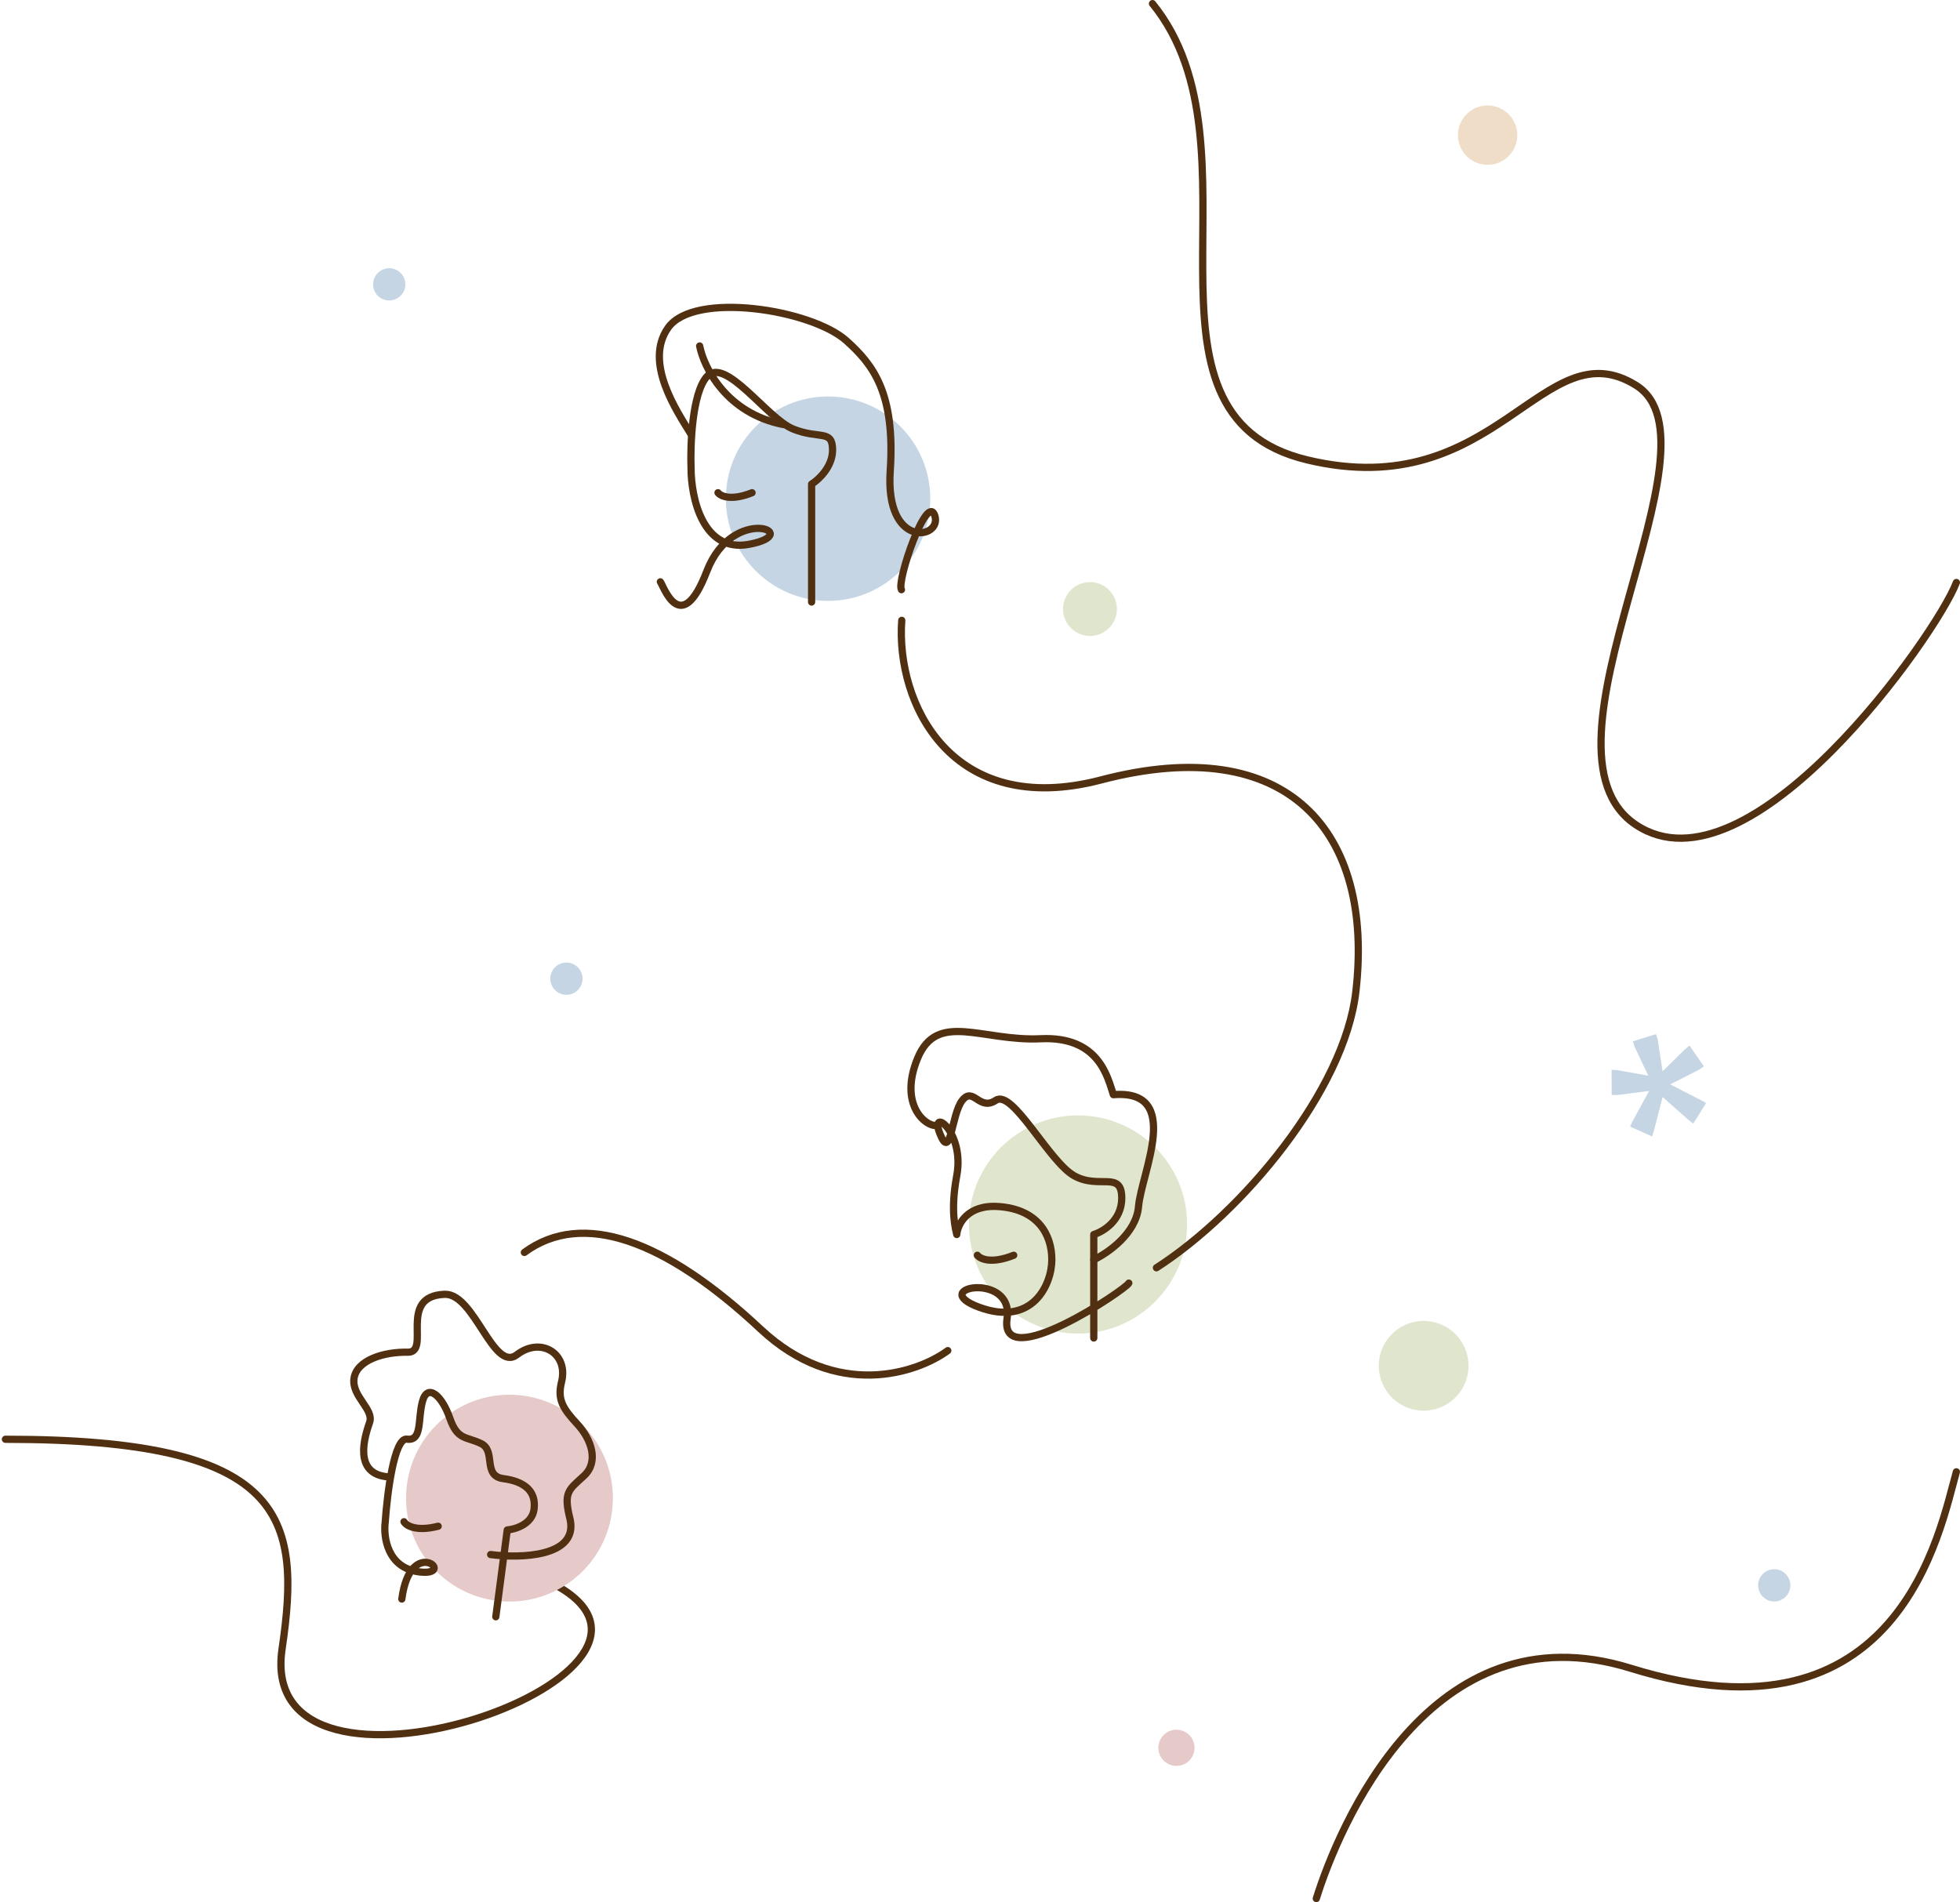 <svg width="542" height="526" viewBox="0 0 542 526" fill="none" xmlns="http://www.w3.org/2000/svg">
<path d="M1.5 397C0.948 397 0.5 397.448 0.5 398C0.5 398.552 0.948 399 1.5 399V397ZM78 456L78.989 456.145L78 456ZM154.394 437.6C153.911 437.332 153.303 437.506 153.035 437.989C152.767 438.472 152.941 439.08 153.424 439.348L154.394 437.6ZM1.5 399C20.825 399 35.542 400.323 46.664 402.862C57.788 405.401 65.241 409.139 70.122 413.913C79.841 423.419 79.723 437.408 77.011 455.855L78.989 456.145C81.689 437.788 82.044 422.777 71.521 412.484C66.281 407.358 58.435 403.497 47.109 400.912C35.781 398.326 20.898 397 1.5 397V399ZM77.011 455.855C76.043 462.431 77.256 467.613 80.155 471.513C83.041 475.394 87.501 477.876 92.784 479.264C103.322 482.032 117.476 480.545 130.337 476.705C143.181 472.871 155.012 466.607 160.789 459.577C163.693 456.044 165.173 452.178 164.259 448.276C163.351 444.397 160.145 440.791 154.394 437.6L153.424 439.348C158.946 442.413 161.588 445.641 162.312 448.732C163.031 451.8 161.929 455.04 159.244 458.307C153.844 464.878 142.473 470.995 129.765 474.789C117.075 478.577 103.329 479.966 93.292 477.329C88.287 476.014 84.29 473.723 81.76 470.319C79.244 466.934 78.082 462.319 78.989 456.145L77.011 455.855Z" fill="#513011"/>
<circle r="28.607" transform="matrix(-0.991 -0.131 -0.131 0.991 140.885 414.281)" fill="#E6C9C9"/>
<path d="M135.675 429.877C143.917 430.963 159.854 430.548 157.667 420.198C155.716 412.542 157.266 412.006 161.477 408.122C165.689 404.238 163.546 398.037 159.662 393.826C155.778 389.614 154.034 387.131 155.282 382.15C157.257 374.266 149.545 369.556 142.959 374.607C136.374 379.658 131.229 357.615 122.963 357.914C109.779 358.39 119.355 374.06 112.714 373.924C106.073 373.789 98.56 376.148 97.889 381.239C97.246 386.117 103.43 389.717 102.224 393.258C100.949 396.997 97.347 407.802 107.624 408.417" stroke="#513011" stroke-width="2" stroke-linecap="round" stroke-linejoin="round"/>
<path d="M137.105 447.083L140.268 423.084C142.514 422.887 147.139 421.474 147.676 417.402C148.347 412.311 144.998 409.65 139.18 408.883C133.363 408.116 137.23 401.227 133.058 399.198C128.887 397.168 126.513 398.335 124.371 392.134C122.229 385.933 118.249 382.449 116.851 387.443C115.453 392.438 116.867 398.543 112.504 397.968C109.013 397.508 107.065 413.035 106.528 420.856C105.985 424.977 107.08 433.507 115.807 434.657C126.715 436.095 113.513 423.996 111.116 442.177" stroke="#513011" stroke-width="2" stroke-linecap="round" stroke-linejoin="round"/>
<path d="M111.714 420.8C112.313 421.866 115.043 423.607 121.168 422.046" stroke="#513011" stroke-width="2" stroke-linecap="round" stroke-linejoin="round"/>
<circle r="30.162" transform="matrix(-1 0 0 1 298.11 338.606)" fill="#E0E5CD"/>
<path d="M312.151 354.818C311.635 356.365 276.169 380.273 278.489 364.58C280.425 351.485 256.061 356.073 270.755 361.487C285.449 366.901 290.863 355.3 290.863 348.339C290.863 341.379 286.996 334.418 276.169 333.645C267.507 333.026 264.826 338.543 264.568 341.378C264.31 340.09 262.712 335.037 264.568 325.137C266.888 312.763 256.834 305.803 259.928 313.537C263.021 321.271 263.021 308.123 266.115 304.256C269.208 300.389 270.755 307.349 275.395 304.256C280.036 301.162 290.09 321.27 297.05 325.137C304.01 329.004 310.198 323.591 310.198 331.324C310.198 337.511 305.042 340.605 302.464 341.378V369.994" stroke="#513011" stroke-width="2" stroke-linecap="round" stroke-linejoin="round"/>
<path d="M302.463 348.339C306.33 346.534 314.219 341.069 314.838 333.645C315.611 324.364 327.212 301.163 307.877 302.71C306.33 298.07 304.01 286.469 287.769 287.242C271.528 288.016 259.154 279.508 253.74 292.655C248.425 305.563 256.06 311.732 259.154 311.217" stroke="#513011" stroke-width="2" stroke-linecap="round" stroke-linejoin="round"/>
<path d="M270.268 347.113C271.042 348.145 274.135 349.588 280.322 347.113" stroke="#513011" stroke-width="2" stroke-linecap="round" stroke-linejoin="round"/>
<circle r="28.262" transform="matrix(-1 0 0 1 228.986 137.901)" fill="#C5D5E4"/>
<path d="M224.433 166.479V133.868C226.366 132.66 230.231 129.085 230.231 124.447C230.231 118.65 226.607 121.549 219.361 118.65C212.114 115.751 200.519 98.359 195.446 104.156C191.388 108.794 190.856 122.998 191.098 129.52C191.098 137.492 194.287 152.855 207.041 150.536C222.984 147.637 202.693 139.15 195.446 157.991C188.199 176.833 183.33 161.615 182.606 160.89" stroke="#513011" stroke-width="2" stroke-linecap="round" stroke-linejoin="round"/>
<path d="M193.476 95.669C194.635 101.637 200.897 114.34 216.666 117.409" stroke="#513011" stroke-width="2" stroke-linecap="round" stroke-linejoin="round"/>
<path d="M191.098 120.099C187.233 113.818 177.932 100.185 184.78 90.596C192.027 80.45 224.468 85.588 234.058 94.219C241.305 100.742 247.623 108.504 246.173 130.245C244.724 151.985 260.667 149.086 258.493 142.564C256.319 136.042 247.828 160.89 249.277 163.064" stroke="#513011" stroke-width="2" stroke-linecap="round" stroke-linejoin="round"/>
<path d="M250.361 171.619C250.402 171.069 249.988 170.589 249.438 170.548C248.887 170.507 248.407 170.921 248.366 171.472L250.361 171.619ZM304.515 215.667L304.262 214.699L304.515 215.667ZM374.939 274.212L373.946 274.097L374.939 274.212ZM319.247 349.735C318.783 350.033 318.648 350.652 318.947 351.116C319.246 351.581 319.864 351.716 320.329 351.417L319.247 349.735ZM248.366 171.472C247.502 183.143 250.992 197.181 260.042 206.949C269.153 216.783 283.763 222.144 304.769 216.634L304.262 214.699C283.861 220.05 270.047 214.805 261.509 205.59C252.911 196.31 249.529 182.857 250.361 171.619L248.366 171.472ZM304.769 216.634C330.471 209.893 348.944 213.541 360.369 224.039C371.813 234.555 376.472 252.204 373.946 274.097L375.933 274.327C378.498 252.099 373.824 233.687 361.722 222.567C349.602 211.429 330.317 207.865 304.262 214.699L304.769 216.634ZM373.946 274.097C372.396 287.533 364.666 302.636 354.291 316.331C343.928 330.011 331.013 342.171 319.247 349.735L320.329 351.417C332.321 343.708 345.402 331.377 355.885 317.539C366.357 303.716 374.324 288.273 375.933 274.327L373.946 274.097Z" fill="#513011"/>
<path d="M198.549 136.251C199.274 137.217 202.172 138.57 207.97 136.251" stroke="#513011" stroke-width="2" stroke-linecap="round" stroke-linejoin="round"/>
<path d="M318.697 1C351.069 40.84 309.076 114.618 361.49 127.174C413.904 139.73 426.681 90.464 452.424 106.559C478.166 122.655 421.044 207.316 452.424 228.113C483.803 248.91 535.651 175.29 541 161.073" stroke="#513011" stroke-width="2" stroke-linecap="round" stroke-linejoin="round"/>
<path d="M541 407C536.413 423.233 525.364 484.418 450.936 461.317C395.346 444.064 370.046 505.646 364 525" stroke="#513011" stroke-width="2" stroke-linecap="round" stroke-linejoin="round"/>
<circle cx="301.411" cy="168.411" r="7.447" transform="rotate(-18.323 301.411 168.411)" fill="#E0E5CD"/>
<circle cx="393.682" cy="377.682" r="12.41" transform="rotate(-18.323 393.682 377.682)" fill="#E0E5CD"/>
<circle cx="156.633" cy="270.633" r="4.458" transform="rotate(-18.323 156.633 270.633)" fill="#C5D5E4"/>
<circle cx="490.633" cy="438.391" r="4.458" transform="rotate(-18.323 490.633 438.391)" fill="#C5D5E4"/>
<circle cx="107.633" cy="78.633" r="4.458" transform="rotate(-18.323 107.633 78.633)" fill="#C5D5E4"/>
<circle cx="411.372" cy="37.372" r="8.208" transform="rotate(-18.323 411.372 37.372)" fill="#EFDDC7"/>
<circle cx="325.322" cy="483.322" r="5.003" transform="rotate(-18.323 325.322 483.322)" fill="#E6C9C9"/>
<path d="M456.847 314.258L450.768 311.528L451.405 310.155L456.044 301.664L447.168 302.824L445.683 302.781L445.649 295.825L447.232 295.921L455.801 297.458L451.994 289.406L451.542 287.952L457.954 285.962L458.405 287.417L459.752 296.232L466.019 290.09L467.194 289.137L471.18 294.868L469.906 295.767L461.859 299.859L470.415 304.254L471.792 305.002L468.253 310.718L467.076 309.824L459.759 303.365L457.31 312.855L456.847 314.258Z" fill="#C5D5E4"/>
<path d="M262.682 374.291C263.128 373.965 263.224 373.339 262.897 372.894C262.571 372.448 261.945 372.352 261.5 372.679L262.682 374.291ZM210.333 367.546L211.016 366.815L210.333 367.546ZM144.407 345.529C143.962 345.856 143.867 346.482 144.195 346.927C144.523 347.371 145.149 347.466 145.593 347.139L144.407 345.529ZM261.5 372.679C253.284 378.703 231.61 386.081 211.016 366.815L209.65 368.276C231.141 388.381 253.928 380.711 262.682 374.291L261.5 372.679ZM211.016 366.815C197.816 354.467 185.391 346.087 174.167 342.31C162.909 338.521 152.792 339.35 144.407 345.529L145.593 347.139C153.329 341.438 162.728 340.57 173.53 344.206C184.367 347.853 196.547 356.019 209.65 368.276L211.016 366.815Z" fill="#513011"/>
</svg>
